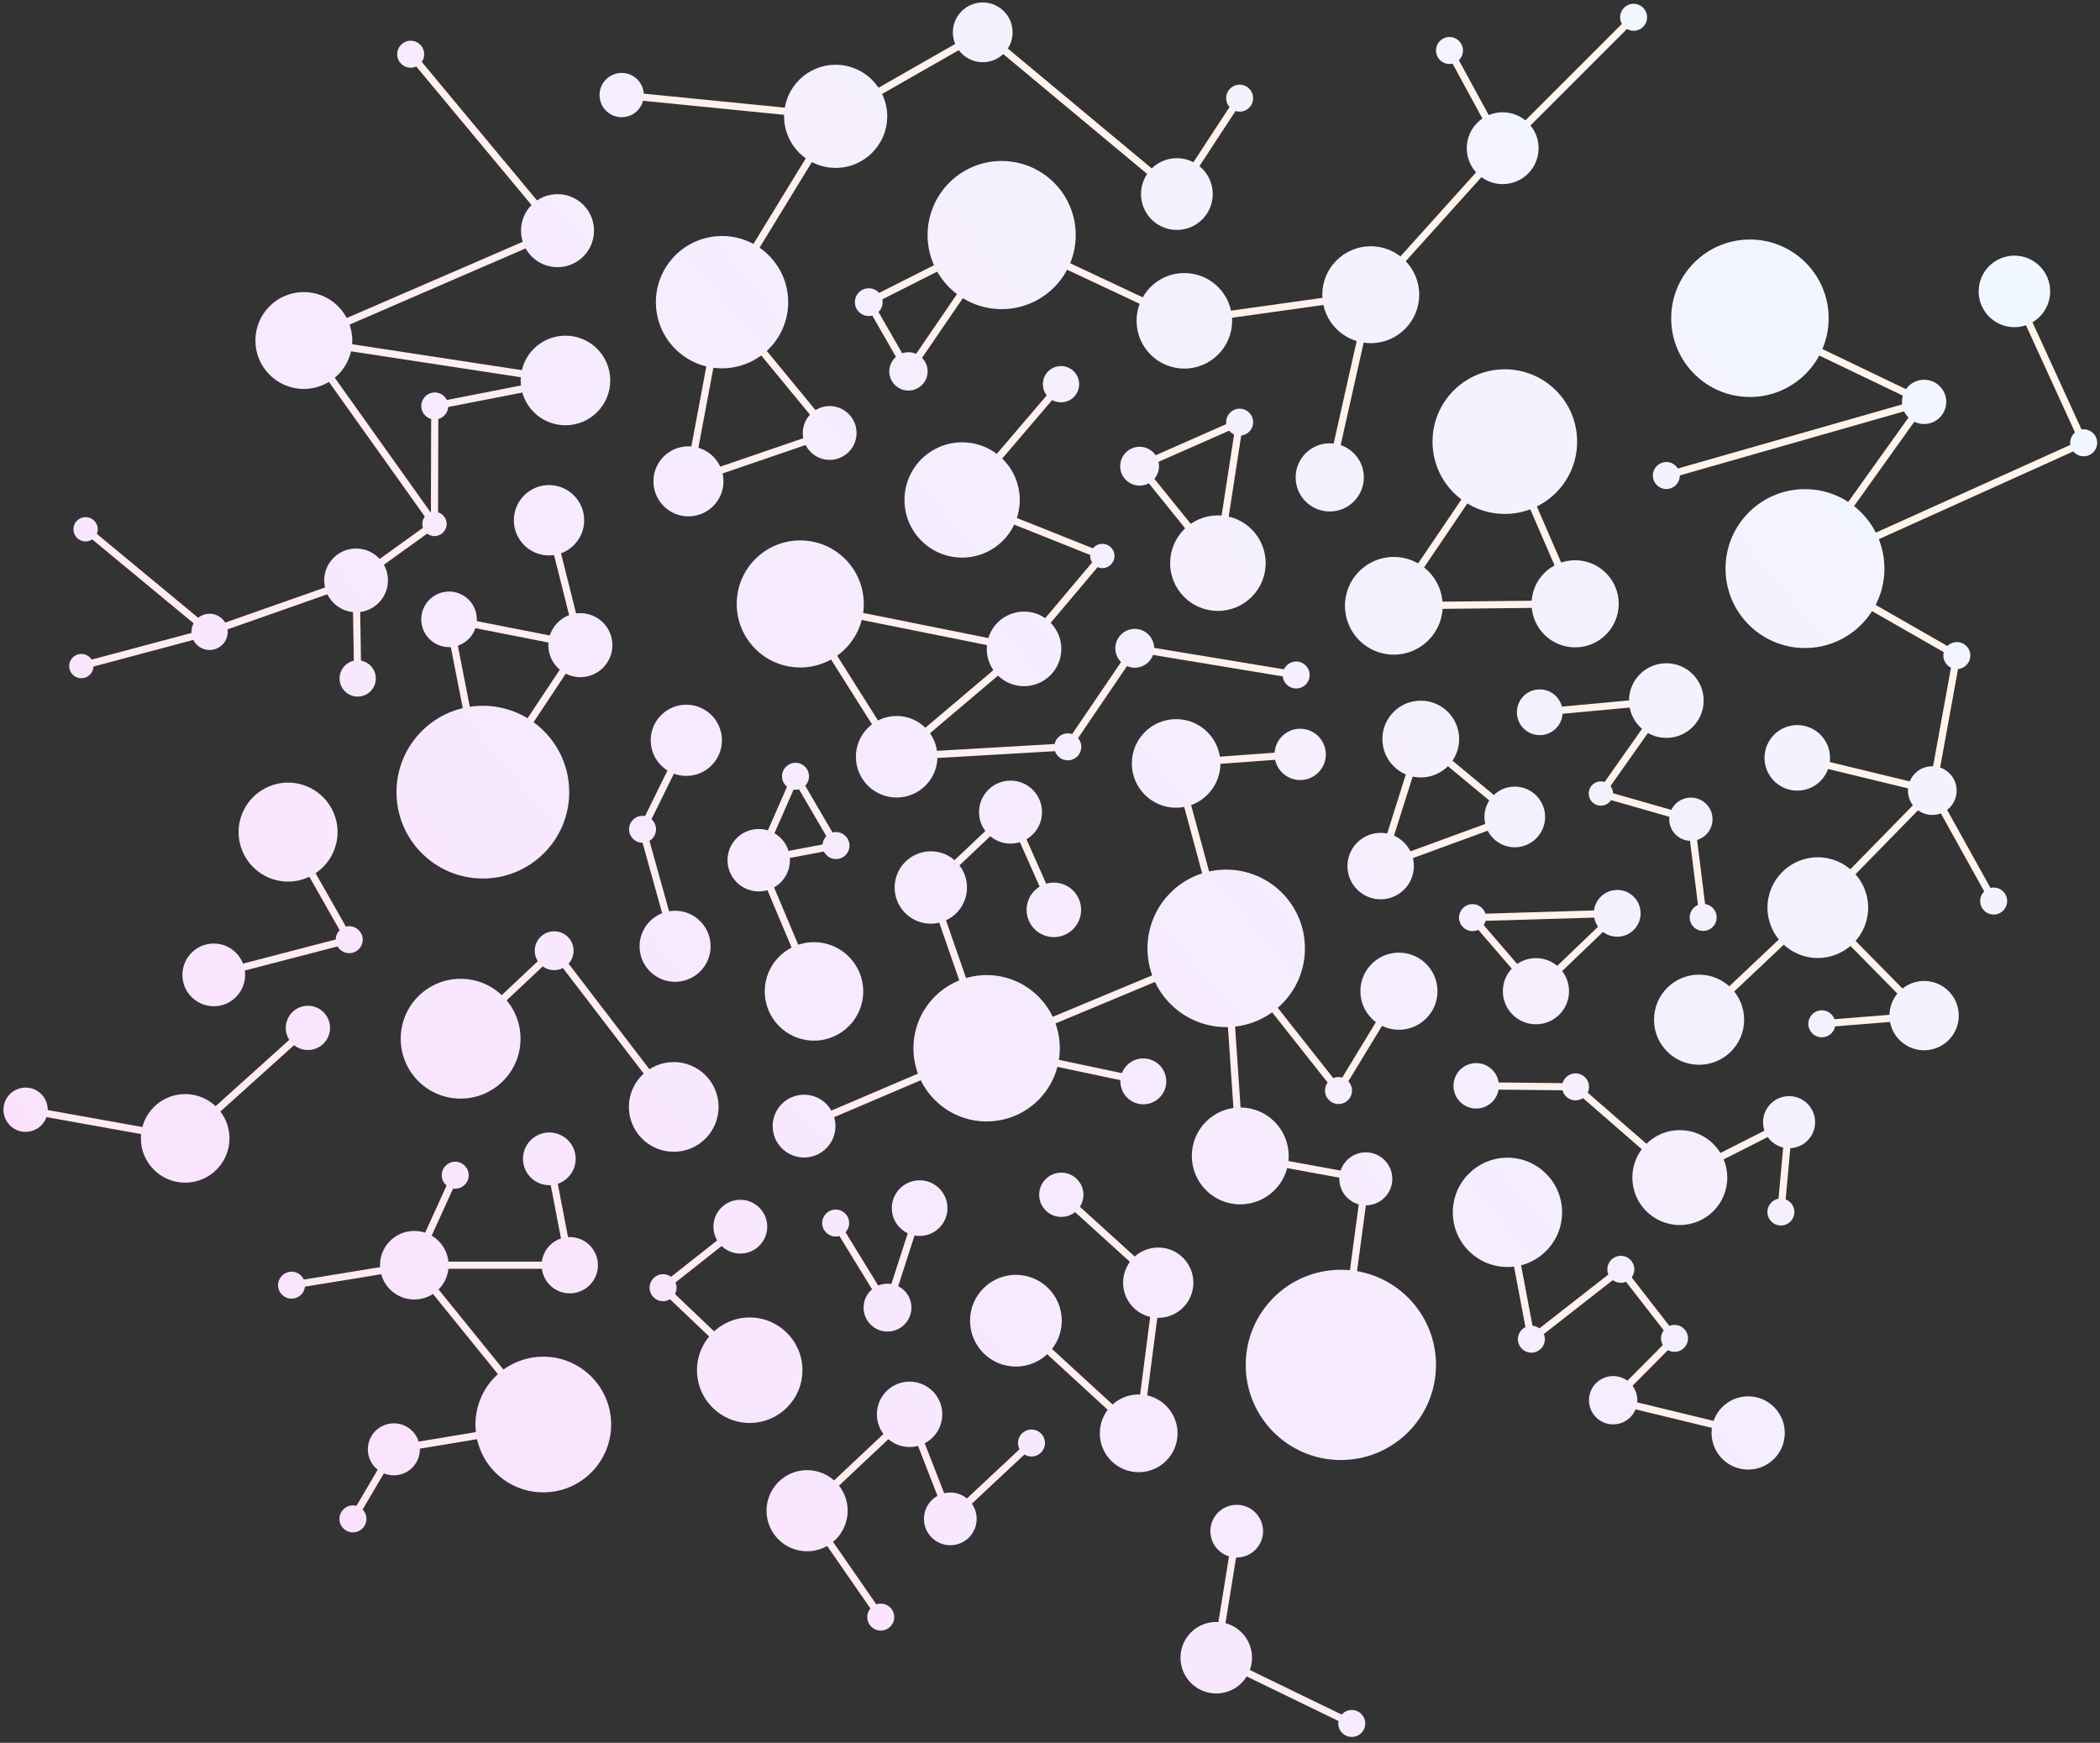 <?xml version="1.0" encoding="UTF-8"?>
<svg width="341px" height="283px" viewBox="0 0 341 283" version="1.1" xmlns="http://www.w3.org/2000/svg" xmlns:xlink="http://www.w3.org/1999/xlink">
    <rect x="0" y="0" width="341" height="283" fill="#333333" stroke="none"/>
    <title>bg-chemistry</title>
    <defs>
        <linearGradient x1="100%" y1="15.584%" x2="0%" y2="84.416%" id="linearGradient-1">
            <stop stop-color="#FFF6E9" offset="0%"></stop>
            <stop stop-color="#FFE8F4" offset="100%"></stop>
        </linearGradient>
        <linearGradient x1="0%" y1="84.315%" x2="100%" y2="15.685%" id="linearGradient-2">
            <stop stop-color="#FBE0FD" offset="0%"></stop>
            <stop stop-color="#F1F8FF" offset="100%"></stop>
        </linearGradient>
    </defs>
    <g id="careers" stroke="none" stroke-width="1" fill="none" fill-rule="evenodd">
        <g transform="translate(-69, -1774)" id="Group-18">
            <g transform="translate(1, 1774)">
                <g id="Group-3" transform="translate(64, 0)">
                    <g id="left" transform="translate(0, 0.1)">
                        <g id="MAKE/Backgrounds/Chemistry/Bold-&amp;-even-(full)" transform="translate(33.695, 0.3)">
                            <path d="M170.55,248.139 L171.7,248.325 L168.447,268.445 L190.062,278.935 L189.554,279.983 L167.158,269.115 L170.55,248.139 Z M118.234,228.242 L124.847,245.225 L137.4,233.489 L138.196,234.341 L124.386,247.252 L117.774,230.273 L102.127,244.99 L113.801,261.853 L112.843,262.516 L100.598,244.829 L118.234,228.242 Z M60.078,187.661 L63.533,205.628 L38.801,205.628 L59.61,231.327 L34.621,235.475 L28.117,246.534 L27.112,245.943 L33.894,234.414 L57.445,230.505 L37.34,205.675 L17.742,208.863 L17.555,207.713 L36.495,204.632 L36.359,204.463 L37.203,204.463 L43.694,190.188 L44.755,190.671 L38.484,204.463 L62.121,204.463 L58.933,187.882 L60.078,187.661 Z M143.032,193.178 L158.998,207.656 L155.639,233.532 L134.875,214.487 L135.662,213.628 L154.773,231.155 L157.764,208.11 L142.249,194.041 L143.032,193.178 Z M215.659,196.353 L219.367,216.011 L233.6,204.892 L242.99,216.972 L233.39,226.649 L254.312,231.72 L254.038,232.853 L231.108,227.294 L241.441,216.878 L233.396,206.529 L218.577,218.108 L214.514,196.569 L215.659,196.353 Z M90.161,198.331 L90.883,199.246 L78.863,208.736 L92.445,221.675 L91.642,222.518 L77.088,208.654 L90.161,198.331 Z M181.388,121.519 L181.473,122.681 L162.034,124.095 L169.947,153.329 L187.593,175.664 L196.966,160.249 L197.962,160.855 L187.718,177.702 L170.124,155.432 L172.25,186.809 L192.738,190.548 L188.611,221.31 L187.456,221.155 L191.435,191.495 L171.149,187.792 L168.889,154.447 L132.466,169.635 L156.08,174.622 L155.839,175.762 L130.572,170.426 L101.097,182.993 L100.64,181.921 L129.785,169.495 L120.779,143.548 L134.594,130.481 L141.963,147.109 L140.898,147.581 L134.197,132.461 L122.126,143.877 L130.861,169.042 L168.721,153.255 L160.54,123.036 L181.388,121.519 Z M119.081,195.597 L120.19,195.955 L114.585,213.316 L105.505,198.502 L106.498,197.893 L114.254,210.547 L119.081,195.597 Z M210.016,175.333 L226.362,175.505 L243.163,190.118 L261.494,180.825 L260.071,196.462 L258.91,196.356 L260.143,182.817 L242.99,191.512 L225.921,176.666 L210.004,176.499 L210.016,175.333 Z M19.916,166.077 L20.696,166.944 L0.551,185.073 L-25.641,180.372 L-25.435,179.225 L0.196,183.825 L19.916,166.077 Z M60.362,153.114 L80.171,178.988 L79.246,179.697 L60.22,154.846 L45.501,168.69 L44.702,167.841 L60.362,153.114 Z M297.939,46.676 L309.429,71.791 L264.677,91.988 L288.706,105.749 L284.683,127.874 L294.548,145.631 L293.53,146.197 L283.943,128.941 L266.298,146.982 L284.035,164.998 L266.181,166.427 L266.088,165.266 L281.452,164.036 L265.467,147.799 L246.602,165.605 L245.802,164.758 L265.066,146.577 L282.939,128.3 L262.01,123.227 L262.285,122.094 L283.61,127.263 L287.412,106.351 L262.549,92.112 L281.3,65.876 L241.047,77.377 L240.727,76.256 L281.109,64.718 L254.207,51.803 L254.712,50.752 L282.796,64.236 L284.188,63.839 L265.129,90.505 L307.882,71.211 L296.879,47.161 L297.939,46.676 Z M234.411,147.281 L219.672,161.398 L208.173,148.057 L234.411,147.281 Z M99.409,124.368 L106.974,137.322 L94.325,139.72 L103.019,160.359 L101.945,160.811 L92.692,138.843 L93.099,138.766 L99.409,124.368 Z M231.417,148.535 L210.652,149.149 L219.753,159.706 L231.417,148.535 Z M17.59,134.428 L27.893,152.56 L5.163,158.468 L4.87,157.34 L26.129,151.814 L16.577,135.004 L17.59,134.428 Z M81.227,119.554 L82.272,120.069 L75.26,134.322 L80.488,153.1 L79.366,153.413 L74.019,134.207 L81.227,119.554 Z M242.09,112.662 L231.205,128.116 L245.404,132.172 L247.445,148.499 L246.288,148.644 L244.343,133.08 L229.308,128.786 L239.683,114.054 L220.385,115.838 L220.277,114.678 L242.09,112.662 Z M200.715,118.609 L217.427,132.456 L193.585,141.189 L200.715,118.609 Z M201.304,120.611 L195.409,139.28 L215.122,132.059 L201.304,120.611 Z M99.557,126.933 L94.486,138.503 L105.135,136.485 L99.557,126.933 Z M60.02,83.937 L65.02,103.861 L65.513,103.958 L48.413,129.735 L42.483,99.431 L63.757,103.613 L58.889,84.221 L60.02,83.937 Z M43.959,100.909 L49.011,126.724 L63.578,104.765 L43.959,100.909 Z M142.151,61.606 L143.037,62.362 L127.505,80.544 L150.266,89.638 L136.81,105.606 L136.748,105.593 L117.614,121.799 L143.374,120.306 L154.296,104.235 L180.876,108.63 L180.686,109.78 L154.84,105.506 L144.015,121.436 L115.597,123.084 L99.032,96.831 L136.363,104.328 L148.334,90.12 L125.564,81.023 L142.151,61.606 Z M101.468,98.508 L116.04,121.604 L135.29,105.301 L101.468,98.508 Z M37.442,8.032 L61.78,37.281 L21.73,54.62 L62.212,60.803 L62.123,61.378 L62.236,61.951 L41.484,66.001 L41.437,84.491 L41.666,84.81 L28.713,94.136 L28.97,109.759 L27.805,109.778 L27.557,94.659 L5.501,102.409 L5.579,102.474 L-16.339,108.319 L-16.64,107.193 L3.094,101.93 L-16.167,85.99 L-15.424,85.092 L4.454,101.543 L27.856,93.318 L40.044,84.542 L18.749,54.642 L59.888,36.829 L36.547,8.777 L37.442,8.032 Z M214.772,70.102 L226.962,98.22 L195.529,98.563 L214.772,70.102 Z M214.548,72.514 L197.74,97.373 L225.195,97.073 L214.548,72.514 Z M172.336,67.188 L168.442,92.435 L154.423,75.077 L172.336,67.188 Z M170.86,69.111 L156.286,75.529 L167.692,89.651 L170.86,69.111 Z M20.914,55.675 L40.276,82.86 L40.321,65.042 L58.725,61.448 L20.914,55.675 Z M129.947,4.144 L161.278,30.243 L171.111,15.221 L172.086,15.859 L161.537,31.976 L129.823,5.557 L106.417,18.922 L88.263,48.615 L106.011,70.185 L81.34,78.634 L87.208,47.332 L87.48,47.663 L105.017,18.979 L71.196,15.617 L71.311,14.457 L105.87,17.892 L129.947,4.144 Z M235.159,1.992 L235.983,2.816 L214.734,24.064 L193.422,47.732 L186.798,77.247 L185.661,76.991 L192.135,48.148 L162.528,52.293 L133.155,38.506 L117.776,61.006 L110.562,48.422 L132.945,37.121 L162.71,51.091 L192.597,46.907 L213.602,23.581 L205.162,8.078 L206.185,7.521 L214.449,22.701 L235.159,1.992 Z M87.893,49.999 L82.853,76.883 L104.043,69.627 L87.893,49.999 Z M131.195,39.31 L112.184,48.909 L117.863,58.814 L131.195,39.31 Z" id="Sticks" fill="url(#linearGradient-1)"></path>
                            <path d="M189.808,277.269 C191.018,277.269 191.998,278.25 191.998,279.459 C191.998,280.669 191.018,281.649 189.808,281.649 C188.599,281.649 187.618,280.669 187.618,279.459 C187.618,278.25 188.599,277.269 189.808,277.269 Z M167.803,262.972 C171.01,262.972 173.611,265.572 173.611,268.78 C173.611,271.987 171.01,274.588 167.803,274.588 C164.595,274.588 161.994,271.987 161.994,268.78 C161.994,265.572 164.595,262.972 167.803,262.972 Z M113.322,259.995 C114.532,259.995 115.512,260.975 115.512,262.184 C115.512,263.394 114.532,264.374 113.322,264.374 C112.112,264.374 111.132,263.394 111.132,262.184 C111.132,260.975 112.112,259.995 113.322,259.995 Z M171.125,243.953 C173.488,243.953 175.404,245.868 175.404,248.232 C175.404,250.595 173.488,252.511 171.125,252.511 C168.761,252.511 166.846,250.595 166.846,248.232 C166.846,245.868 168.761,243.953 171.125,243.953 Z M101.363,238.323 C105.001,238.323 107.95,241.272 107.95,244.91 C107.95,248.548 105.001,251.498 101.363,251.498 C97.725,251.498 94.775,248.548 94.775,244.91 C94.775,241.272 97.725,238.323 101.363,238.323 Z M124.617,241.959 C126.98,241.959 128.896,243.875 128.896,246.239 C128.896,248.602 126.98,250.518 124.617,250.518 C122.253,250.518 120.338,248.602 120.338,246.239 C120.338,243.875 122.253,241.959 124.617,241.959 Z M27.614,244.048 C28.824,244.048 29.804,245.029 29.804,246.239 C29.804,247.448 28.824,248.429 27.614,248.429 C26.405,248.429 25.424,247.448 25.424,246.239 C25.424,245.029 26.405,244.048 27.614,244.048 Z M58.528,219.899 C64.612,219.899 69.544,224.832 69.544,230.916 C69.544,237.001 64.612,241.933 58.528,241.933 C52.443,241.933 47.511,237.001 47.511,230.916 C47.511,224.832 52.443,219.899 58.528,219.899 Z M34.258,230.721 C36.59,230.721 38.481,232.612 38.481,234.944 C38.481,237.276 36.59,239.166 34.258,239.166 C31.926,239.166 30.035,237.276 30.035,234.944 C30.035,232.612 31.926,230.721 34.258,230.721 Z M155.206,226.031 C158.693,226.031 161.519,228.858 161.519,232.344 C161.519,235.831 158.693,238.657 155.206,238.657 C151.719,238.657 148.893,235.831 148.893,232.344 C148.893,228.858 151.719,226.031 155.206,226.031 Z M254.175,226.339 C257.46,226.339 260.122,229.002 260.122,232.286 C260.122,235.571 257.46,238.233 254.175,238.233 C250.89,238.233 248.228,235.571 248.228,232.286 C248.228,229.002 250.89,226.339 254.175,226.339 Z M188.034,205.785 C196.566,205.785 203.482,212.701 203.482,221.232 C203.482,229.765 196.566,236.681 188.034,236.681 C179.502,236.681 172.586,229.765 172.586,221.232 C172.586,212.701 179.502,205.785 188.034,205.785 Z M137.798,231.725 C139.007,231.725 139.988,232.706 139.988,233.916 C139.988,235.125 139.007,236.106 137.798,236.106 C136.588,236.106 135.608,235.125 135.608,233.916 C135.608,232.706 136.588,231.725 137.798,231.725 Z M118.004,223.948 C120.937,223.948 123.314,226.325 123.314,229.258 C123.314,232.19 120.937,234.567 118.004,234.567 C115.072,234.567 112.694,232.19 112.694,229.258 C112.694,226.325 115.072,223.948 118.004,223.948 Z M232.25,223.046 C234.418,223.046 236.175,224.803 236.175,226.972 C236.175,229.139 234.418,230.896 232.25,230.896 C230.082,230.896 228.324,229.139 228.324,226.972 C228.324,224.803 230.082,223.046 232.25,223.046 Z M92.043,213.533 C96.772,213.533 100.606,217.367 100.606,222.097 C100.606,226.825 96.772,230.659 92.043,230.659 C87.315,230.659 83.481,226.825 83.481,222.097 C83.481,217.367 87.315,213.533 92.043,213.533 Z M135.269,206.609 C139.383,206.609 142.717,209.944 142.717,214.058 C142.717,218.171 139.383,221.506 135.269,221.506 C131.155,221.506 127.82,218.171 127.82,214.058 C127.82,209.944 131.155,206.609 135.269,206.609 Z M218.972,214.869 C220.181,214.869 221.162,215.85 221.162,217.06 C221.162,218.269 220.181,219.25 218.972,219.25 C217.762,219.25 216.782,218.269 216.782,217.06 C216.782,215.85 217.762,214.869 218.972,214.869 Z M242.216,214.735 C243.425,214.735 244.405,215.715 244.405,216.926 C244.405,218.135 243.425,219.115 242.216,219.115 C241.006,219.115 240.026,218.135 240.026,216.926 C240.026,215.715 241.006,214.735 242.216,214.735 Z M114.419,208.046 C116.565,208.046 118.305,209.786 118.305,211.932 C118.305,214.078 116.565,215.817 114.419,215.817 C112.273,215.817 110.534,214.078 110.534,211.932 C110.534,209.786 112.273,208.046 114.419,208.046 Z M158.381,202.175 C161.534,202.175 164.09,204.731 164.09,207.884 C164.09,211.036 161.534,213.592 158.381,213.592 C155.229,213.592 152.673,211.036 152.673,207.884 C152.673,204.731 155.229,202.175 158.381,202.175 Z M77.975,206.505 C79.185,206.505 80.165,207.486 80.165,208.695 C80.165,209.905 79.185,210.885 77.975,210.885 C76.766,210.885 75.785,209.905 75.785,208.695 C75.785,207.486 76.766,206.505 77.975,206.505 Z M37.58,199.475 C40.657,199.475 43.151,201.97 43.151,205.046 C43.151,208.122 40.657,210.616 37.58,210.616 C34.504,210.616 32.009,208.122 32.009,205.046 C32.009,201.97 34.504,199.475 37.58,199.475 Z M17.648,206.098 C18.858,206.098 19.838,207.078 19.838,208.288 C19.838,209.497 18.858,210.478 17.648,210.478 C16.439,210.478 15.458,209.497 15.458,208.288 C15.458,207.078 16.439,206.098 17.648,206.098 Z M62.827,200.474 C65.352,200.474 67.399,202.521 67.399,205.046 C67.399,207.571 65.352,209.617 62.827,209.617 C60.303,209.617 58.256,207.571 58.256,205.046 C58.256,202.521 60.303,200.474 62.827,200.474 Z M233.498,203.52 C234.708,203.52 235.688,204.501 235.688,205.711 C235.688,206.92 234.708,207.9 233.498,207.9 C232.289,207.9 231.308,206.92 231.308,205.711 C231.308,204.501 232.289,203.52 233.498,203.52 Z M215.086,187.587 C219.988,187.587 223.961,191.56 223.961,196.461 C223.961,201.363 219.988,205.336 215.086,205.336 C210.186,205.336 206.212,201.363 206.212,196.461 C206.212,191.56 210.186,187.587 215.086,187.587 Z M90.521,194.42 C92.934,194.42 94.89,196.376 94.89,198.788 C94.89,201.201 92.934,203.157 90.521,203.157 C88.109,203.157 86.153,201.201 86.153,198.788 C86.153,196.376 88.109,194.42 90.521,194.42 Z M106.002,196.007 C107.211,196.007 108.191,196.988 108.191,198.198 C108.191,199.407 107.211,200.388 106.002,200.388 C104.792,200.388 103.812,199.407 103.812,198.198 C103.812,196.988 104.792,196.007 106.002,196.007 Z M119.636,191.258 C122.131,191.258 124.154,193.281 124.154,195.776 C124.154,198.271 122.131,200.293 119.636,200.293 C117.141,200.293 115.118,198.271 115.118,195.776 C115.118,193.281 117.141,191.258 119.636,191.258 Z M259.49,194.219 C260.7,194.219 261.68,195.199 261.68,196.409 C261.68,197.618 260.7,198.599 259.49,198.599 C258.281,198.599 257.3,197.618 257.3,196.409 C257.3,195.199 258.281,194.219 259.49,194.219 Z M243.076,183.107 C247.333,183.107 250.784,186.558 250.784,190.815 C250.784,195.072 247.333,198.523 243.076,198.523 C238.819,198.523 235.367,195.072 235.367,190.815 C235.367,186.558 238.819,183.107 243.076,183.107 Z M142.641,190.015 C144.626,190.015 146.236,191.624 146.236,193.609 C146.236,195.594 144.626,197.204 142.641,197.204 C140.656,197.204 139.046,195.594 139.046,193.609 C139.046,191.624 140.656,190.015 142.641,190.015 Z M192.087,186.719 C194.463,186.719 196.389,188.645 196.389,191.022 C196.389,193.398 194.463,195.323 192.087,195.323 C189.711,195.323 187.785,193.398 187.785,191.022 C187.785,188.645 189.711,186.719 192.087,186.719 Z M171.7,179.435 C176.044,179.435 179.565,182.956 179.565,187.3 C179.565,191.645 176.044,195.166 171.7,195.166 C167.356,195.166 163.834,191.645 163.834,187.3 C163.834,182.956 167.356,179.435 171.7,179.435 Z M44.224,188.239 C45.433,188.239 46.415,189.22 46.415,190.429 C46.415,191.639 45.433,192.619 44.224,192.619 C43.015,192.619 42.034,191.639 42.034,190.429 C42.034,189.22 43.015,188.239 44.224,188.239 Z M59.505,183.493 C61.869,183.493 63.784,185.409 63.784,187.771 C63.784,190.134 61.869,192.051 59.505,192.051 C57.142,192.051 55.227,190.134 55.227,187.771 C55.227,185.409 57.142,183.493 59.505,183.493 Z M0.373,177.257 C4.347,177.257 7.567,180.477 7.567,184.45 C7.567,188.423 4.347,191.642 0.373,191.642 C-3.599,191.642 -6.819,188.423 -6.819,184.45 C-6.819,180.477 -3.599,177.257 0.373,177.257 Z M100.869,177.358 C103.685,177.358 105.968,179.641 105.968,182.457 C105.968,185.273 103.685,187.556 100.869,187.556 C98.053,187.556 95.77,185.273 95.77,182.457 C95.77,179.641 98.053,177.358 100.869,177.358 Z M79.708,172.06 C83.731,172.06 86.991,175.32 86.991,179.343 C86.991,183.365 83.731,186.626 79.708,186.626 C75.686,186.626 72.425,183.365 72.425,179.343 C72.425,175.32 75.686,172.06 79.708,172.06 Z M260.819,177.592 C263.154,177.592 265.047,179.486 265.047,181.821 C265.047,184.156 263.154,186.049 260.819,186.049 C258.483,186.049 256.59,184.156 256.59,181.821 C256.59,179.486 258.483,177.592 260.819,177.592 Z M-25.538,176.205 C-23.553,176.205 -21.944,177.814 -21.944,179.799 C-21.944,181.784 -23.553,183.393 -25.538,183.393 C-27.523,183.393 -29.132,181.784 -29.132,179.799 C-29.132,177.814 -27.523,176.205 -25.538,176.205 Z M130.514,157.935 C137.077,157.935 142.397,163.256 142.397,169.819 C142.397,176.382 137.077,181.702 130.514,181.702 C123.951,181.702 118.63,176.382 118.63,169.819 C118.63,163.256 123.951,157.935 130.514,157.935 Z M210.01,172.228 C212.047,172.228 213.698,173.879 213.698,175.916 C213.698,177.952 212.047,179.604 210.01,179.604 C207.973,179.604 206.322,177.952 206.322,175.916 C206.322,173.879 207.973,172.228 210.01,172.228 Z M155.959,171.468 C158.017,171.468 159.684,173.135 159.684,175.192 C159.684,177.25 158.017,178.917 155.959,178.917 C153.903,178.917 152.235,177.25 152.235,175.192 C152.235,173.135 153.903,171.468 155.959,171.468 Z M187.655,174.492 C188.865,174.492 189.845,175.473 189.845,176.683 C189.845,177.892 188.865,178.873 187.655,178.873 C186.446,178.873 185.465,177.892 185.465,176.683 C185.465,175.473 186.446,174.492 187.655,174.492 Z M226.141,173.895 C227.351,173.895 228.331,174.876 228.331,176.086 C228.331,177.295 227.351,178.276 226.141,178.276 C224.932,178.276 223.951,177.295 223.951,176.086 C223.951,174.876 224.932,173.895 226.141,173.895 Z M45.101,158.538 C50.474,158.538 54.829,162.893 54.829,168.265 C54.829,173.638 50.474,177.993 45.101,177.993 C39.729,177.993 35.374,173.638 35.374,168.265 C35.374,162.893 39.729,158.538 45.101,158.538 Z M246.202,157.864 C250.244,157.864 253.52,161.14 253.52,165.182 C253.52,169.224 250.244,172.5 246.202,172.5 C242.161,172.5 238.884,169.224 238.884,165.182 C238.884,161.14 242.161,157.864 246.202,157.864 Z M282.744,158.89 C285.852,158.89 288.371,161.409 288.371,164.517 C288.371,167.625 285.852,170.145 282.744,170.145 C279.636,170.145 277.117,167.625 277.117,164.517 C277.117,161.409 279.636,158.89 282.744,158.89 Z M20.306,162.916 C22.291,162.916 23.9,164.525 23.9,166.511 C23.9,168.496 22.291,170.105 20.306,170.105 C18.321,170.105 16.711,168.496 16.711,166.511 C16.711,164.525 18.321,162.916 20.306,162.916 Z M102.482,152.59 C106.897,152.59 110.476,156.169 110.476,160.584 C110.476,165 106.897,168.579 102.482,168.579 C98.066,168.579 94.487,165 94.487,160.584 C94.487,156.169 98.066,152.59 102.482,152.59 Z M266.134,163.656 C267.344,163.656 268.324,164.637 268.324,165.846 C268.324,167.056 267.344,168.036 266.134,168.036 C264.924,168.036 263.944,167.056 263.944,165.846 C263.944,164.637 264.924,163.656 266.134,163.656 Z M197.464,154.292 C200.921,154.292 203.723,157.094 203.723,160.552 C203.723,164.009 200.921,166.812 197.464,166.812 C194.007,166.812 191.204,164.009 191.204,160.552 C191.204,157.094 194.007,154.292 197.464,154.292 Z M169.416,140.811 C176.477,140.811 182.201,146.535 182.201,153.596 C182.201,160.657 176.477,166.381 169.416,166.381 C162.355,166.381 156.632,160.657 156.632,153.596 C156.632,146.535 162.355,140.811 169.416,140.811 Z M219.713,155.179 C222.68,155.179 225.086,157.585 225.086,160.552 C225.086,163.519 222.68,165.924 219.713,165.924 C216.746,165.924 214.34,163.519 214.34,160.552 C214.34,157.585 216.746,155.179 219.713,155.179 Z M5.017,152.812 C7.829,152.812 10.109,155.092 10.109,157.904 C10.109,160.716 7.829,162.995 5.017,162.995 C2.205,162.995 -0.075,160.716 -0.075,157.904 C-0.075,155.092 2.205,152.812 5.017,152.812 Z M79.927,147.489 C83.113,147.489 85.695,150.071 85.695,153.257 C85.695,156.442 83.113,159.025 79.927,159.025 C76.741,159.025 74.158,156.442 74.158,153.257 C74.158,150.071 76.741,147.489 79.927,147.489 Z M60.291,150.825 C62.034,150.825 63.445,152.237 63.445,153.98 C63.445,155.722 62.034,157.134 60.291,157.134 C58.549,157.134 57.137,155.722 57.137,153.98 C57.137,152.237 58.549,150.825 60.291,150.825 Z M265.482,138.809 C269.997,138.809 273.657,142.469 273.657,146.984 C273.657,151.499 269.997,155.159 265.482,155.159 C260.967,155.159 257.307,151.499 257.307,146.984 C257.307,142.469 260.967,138.809 265.482,138.809 Z M27.011,149.997 C28.221,149.997 29.202,150.978 29.202,152.187 C29.202,153.397 28.221,154.378 27.011,154.378 C25.802,154.378 24.821,153.397 24.821,152.187 C24.821,150.978 25.802,149.997 27.011,149.997 Z M141.43,142.919 C143.874,142.919 145.856,144.9 145.856,147.344 C145.856,149.789 143.874,151.77 141.43,151.77 C138.986,151.77 137.005,149.789 137.005,147.344 C137.005,144.9 138.986,142.919 141.43,142.919 Z M232.914,144.108 C235.012,144.108 236.713,145.81 236.713,147.908 C236.713,150.005 235.012,151.706 232.914,151.706 C230.816,151.706 229.115,150.005 229.115,147.908 C229.115,145.81 230.816,144.108 232.914,144.108 Z M209.413,146.413 C210.623,146.413 211.603,147.393 211.603,148.603 C211.603,149.812 210.623,150.793 209.413,150.793 C208.203,150.793 207.223,149.812 207.223,148.603 C207.223,147.393 208.203,146.413 209.413,146.413 Z M246.867,146.381 C248.076,146.381 249.057,147.362 249.057,148.572 C249.057,149.781 248.076,150.762 246.867,150.762 C245.657,150.762 244.676,149.781 244.676,148.572 C244.676,147.362 245.657,146.381 246.867,146.381 Z M121.452,137.836 C124.697,137.836 127.328,140.467 127.328,143.712 C127.328,146.957 124.697,149.588 121.452,149.588 C118.208,149.588 115.577,146.957 115.577,143.712 C115.577,140.467 118.208,137.836 121.452,137.836 Z M294.039,143.724 C295.248,143.724 296.229,144.704 296.229,145.915 C296.229,147.124 295.248,148.104 294.039,148.104 C292.83,148.104 291.848,147.124 291.848,145.915 C291.848,144.704 292.83,143.724 294.039,143.724 Z M194.497,134.841 C197.476,134.841 199.891,137.256 199.891,140.235 C199.891,143.213 197.476,145.628 194.497,145.628 C191.519,145.628 189.104,143.213 189.104,140.235 C189.104,137.256 191.519,134.841 194.497,134.841 Z M93.509,134.214 C96.308,134.214 98.576,136.482 98.576,139.281 C98.576,142.08 96.308,144.349 93.509,144.349 C90.71,144.349 88.441,142.08 88.441,139.281 C88.441,136.482 90.71,134.214 93.509,134.214 Z M17.084,126.681 C21.521,126.681 25.119,130.278 25.119,134.716 C25.119,139.154 21.521,142.751 17.084,142.751 C12.646,142.751 9.048,139.154 9.048,134.716 C9.048,130.278 12.646,126.681 17.084,126.681 Z M48.713,114.206 C56.458,114.206 62.736,120.484 62.736,128.23 C62.736,135.975 56.458,142.253 48.713,142.253 C40.967,142.253 34.688,135.975 34.688,128.23 C34.688,120.484 40.967,114.206 48.713,114.206 Z M106.055,134.713 C107.265,134.713 108.245,135.694 108.245,136.904 C108.245,138.113 107.265,139.094 106.055,139.094 C104.846,139.094 103.865,138.113 103.865,136.904 C103.865,135.694 104.846,134.713 106.055,134.713 Z M216.275,127.331 C218.996,127.331 221.202,129.536 221.202,132.257 C221.202,134.978 218.996,137.184 216.275,137.184 C213.554,137.184 211.348,134.978 211.348,132.257 C211.348,129.536 213.554,127.331 216.275,127.331 Z M134.395,126.357 C137.22,126.357 139.51,128.647 139.51,131.471 C139.51,134.295 137.22,136.585 134.395,136.585 C131.571,136.585 129.282,134.295 129.282,131.471 C129.282,128.647 131.571,126.357 134.395,126.357 Z M74.64,132.074 C75.85,132.074 76.83,133.054 76.83,134.265 C76.83,135.474 75.85,136.454 74.64,136.454 C73.431,136.454 72.45,135.474 72.45,134.265 C72.45,133.054 73.431,132.074 74.64,132.074 Z M244.873,129.113 C246.814,129.113 248.386,130.686 248.386,132.626 C248.386,134.566 246.814,136.139 244.873,136.139 C242.933,136.139 241.36,134.566 241.36,132.626 C241.36,130.686 242.933,129.113 244.873,129.113 Z M284.073,124.023 C286.256,124.023 288.025,125.792 288.025,127.976 C288.025,130.158 286.256,131.928 284.073,131.928 C281.89,131.928 280.121,130.158 280.121,127.976 C280.121,125.792 281.89,124.023 284.073,124.023 Z M161.287,116.373 C165.259,116.373 168.479,119.593 168.479,123.566 C168.479,127.538 165.259,130.758 161.287,130.758 C157.314,130.758 154.094,127.538 154.094,123.566 C154.094,119.593 157.314,116.373 161.287,116.373 Z M230.256,126.476 C231.347,126.476 232.231,127.36 232.231,128.451 C232.231,129.541 231.347,130.426 230.256,130.426 C229.166,130.426 228.281,129.541 228.281,128.451 C228.281,127.36 229.166,126.476 230.256,126.476 Z M115.906,115.862 C119.563,115.862 122.527,118.826 122.527,122.482 C122.527,126.139 119.563,129.104 115.906,129.104 C112.249,129.104 109.285,126.139 109.285,122.482 C109.285,118.826 112.249,115.862 115.906,115.862 Z M262.148,117.341 C265.086,117.341 267.468,119.722 267.468,122.661 C267.468,125.598 265.086,127.98 262.148,127.98 C259.209,127.98 256.827,125.598 256.827,122.661 C256.827,119.722 259.209,117.341 262.148,117.341 Z M99.484,123.461 C100.693,123.461 101.673,124.441 101.673,125.65 C101.673,126.86 100.693,127.84 99.484,127.84 C98.274,127.84 97.293,126.86 97.293,125.65 C97.293,124.441 98.274,123.461 99.484,123.461 Z M181.431,117.934 C183.731,117.934 185.596,119.799 185.596,122.1 C185.596,124.4 183.731,126.265 181.431,126.265 C179.131,126.265 177.266,124.4 177.266,122.1 C177.266,119.799 179.131,117.934 181.431,117.934 Z M201.01,113.376 C204.453,113.376 207.244,116.167 207.244,119.61 C207.244,123.053 204.453,125.844 201.01,125.844 C197.567,125.844 194.776,123.053 194.776,119.61 C194.776,116.167 197.567,113.376 201.01,113.376 Z M81.75,114.03 C84.943,114.03 87.531,116.618 87.531,119.812 C87.531,123.004 84.943,125.593 81.75,125.593 C78.557,125.593 75.968,123.004 75.968,119.812 C75.968,116.618 78.557,114.03 81.75,114.03 Z M143.694,118.681 C144.904,118.681 145.884,119.661 145.884,120.871 C145.884,122.08 144.904,123.061 143.694,123.061 C142.485,123.061 141.504,122.08 141.504,120.871 C141.504,119.661 142.485,118.681 143.694,118.681 Z M240.887,107.298 C244.234,107.298 246.947,110.012 246.947,113.359 C246.947,116.705 244.234,119.419 240.887,119.419 C237.54,119.419 234.827,116.705 234.827,113.359 C234.827,110.012 237.54,107.298 240.887,107.298 Z M220.331,111.544 C222.383,111.544 224.046,113.207 224.046,115.259 C224.046,117.31 222.383,118.973 220.331,118.973 C218.28,118.973 216.616,117.31 216.616,115.259 C216.616,113.207 218.28,111.544 220.331,111.544 Z M28.388,106.826 C30.014,106.826 31.332,108.143 31.332,109.77 C31.332,111.395 30.014,112.713 28.388,112.713 C26.762,112.713 25.444,111.395 25.444,109.77 C25.444,108.143 26.762,106.826 28.388,106.826 Z M180.781,107.015 C181.99,107.015 182.971,107.996 182.971,109.205 C182.971,110.415 181.99,111.395 180.781,111.395 C179.571,111.395 178.59,110.415 178.59,109.205 C178.59,107.996 179.571,107.015 180.781,107.015 Z M136.587,98.91 C139.933,98.91 142.644,101.622 142.644,104.967 C142.644,108.312 139.933,111.024 136.587,111.024 C133.242,111.024 130.53,108.312 130.53,104.967 C130.53,101.622 133.242,98.91 136.587,98.91 Z M-16.489,105.781 C-15.399,105.781 -14.514,106.665 -14.514,107.755 C-14.514,108.846 -15.399,109.73 -16.489,109.73 C-17.58,109.73 -18.465,108.846 -18.465,107.755 C-18.465,106.665 -17.58,105.781 -16.489,105.781 Z M64.545,99.162 C67.417,99.162 69.745,101.49 69.745,104.362 C69.745,107.233 67.417,109.561 64.545,109.561 C61.674,109.561 59.346,107.233 59.346,104.362 C59.346,101.49 61.674,99.162 64.545,99.162 Z M288.06,103.86 C289.269,103.86 290.25,104.841 290.25,106.051 C290.25,107.26 289.269,108.24 288.06,108.24 C286.85,108.24 285.869,107.26 285.869,106.051 C285.869,104.841 286.85,103.86 288.06,103.86 Z M154.569,101.716 C156.31,101.716 157.722,103.129 157.722,104.871 C157.722,106.613 156.31,108.025 154.569,108.025 C152.827,108.025 151.414,106.613 151.414,104.871 C151.414,103.129 152.827,101.716 154.569,101.716 Z M100.25,87.354 C105.948,87.354 110.567,91.973 110.567,97.67 C110.567,103.368 105.948,107.986 100.25,107.986 C94.553,107.986 89.934,103.368 89.934,97.67 C89.934,91.973 94.553,87.354 100.25,87.354 Z M196.634,90.033 C201.016,90.033 204.569,93.586 204.569,97.969 C204.569,102.351 201.016,105.904 196.634,105.904 C192.252,105.904 188.699,102.351 188.699,97.969 C188.699,93.586 192.252,90.033 196.634,90.033 Z M4.337,99.258 C5.963,99.258 7.281,100.576 7.281,102.202 C7.281,103.827 5.963,105.146 4.337,105.146 C2.711,105.146 1.393,103.827 1.393,102.202 C1.393,100.576 2.711,99.258 4.337,99.258 Z M263.398,79.026 C270.522,79.026 276.298,84.802 276.298,91.926 C276.298,99.051 270.522,104.827 263.398,104.827 C256.273,104.827 250.498,99.051 250.498,91.926 C250.498,84.802 256.273,79.026 263.398,79.026 Z M226.079,90.573 C229.986,90.573 233.153,93.74 233.153,97.647 C233.153,101.554 229.986,104.72 226.079,104.72 C222.172,104.72 219.004,101.554 219.004,97.647 C219.004,93.74 222.172,90.573 226.079,90.573 Z M43.221,95.657 C45.714,95.657 47.734,97.677 47.734,100.169 C47.734,102.661 45.714,104.682 43.221,104.682 C40.729,104.682 38.709,102.661 38.709,100.169 C38.709,97.677 40.729,95.657 43.221,95.657 Z M28.126,88.665 C30.985,88.665 33.302,90.982 33.302,93.841 C33.302,96.7 30.985,99.018 28.126,99.018 C25.267,99.018 22.949,96.7 22.949,93.841 C22.949,90.982 25.267,88.665 28.126,88.665 Z M168.067,83.286 C172.352,83.286 175.825,86.759 175.825,91.043 C175.825,95.327 172.352,98.8 168.067,98.8 C163.783,98.8 160.31,95.327 160.31,91.043 C160.31,86.759 163.783,83.286 168.067,83.286 Z M149.3,87.904 C150.391,87.904 151.275,88.789 151.275,89.879 C151.275,90.97 150.391,91.854 149.3,91.854 C148.21,91.854 147.326,90.97 147.326,89.879 C147.326,88.789 148.21,87.904 149.3,87.904 Z M126.535,71.424 C131.704,71.424 135.894,75.614 135.894,80.783 C135.894,85.952 131.704,90.143 126.535,90.143 C121.366,90.143 117.176,85.952 117.176,80.783 C117.176,75.614 121.366,71.424 126.535,71.424 Z M59.455,78.368 C62.609,78.368 65.166,80.925 65.166,84.079 C65.166,87.234 62.609,89.79 59.455,89.79 C56.3,89.79 53.744,87.234 53.744,84.079 C53.744,80.925 56.3,78.368 59.455,78.368 Z M-15.795,83.566 C-14.705,83.566 -13.82,84.45 -13.82,85.541 C-13.82,86.632 -14.705,87.516 -15.795,87.516 C-16.886,87.516 -17.77,86.632 -17.77,85.541 C-17.77,84.45 -16.886,83.566 -15.795,83.566 Z M40.855,82.701 C41.946,82.701 42.83,83.586 42.83,84.676 C42.83,85.767 41.946,86.651 40.855,86.651 C39.764,86.651 38.88,85.767 38.88,84.676 C38.88,83.586 39.764,82.701 40.855,82.701 Z M82.097,72.073 C85.237,72.073 87.784,74.618 87.784,77.759 C87.784,80.9 85.237,83.446 82.097,83.446 C78.957,83.446 76.41,80.9 76.41,77.759 C76.41,74.618 78.957,72.073 82.097,72.073 Z M214.66,59.566 C221.146,59.566 226.403,64.823 226.403,71.309 C226.403,77.795 221.146,83.052 214.66,83.052 C208.175,83.052 202.918,77.795 202.918,71.309 C202.918,64.823 208.175,59.566 214.66,59.566 Z M186.229,71.583 C189.287,71.583 191.765,74.062 191.765,77.119 C191.765,80.176 189.287,82.655 186.229,82.655 C183.172,82.655 180.693,80.176 180.693,77.119 C180.693,74.062 183.172,71.583 186.229,71.583 Z M240.887,74.626 C242.096,74.626 243.077,75.607 243.077,76.816 C243.077,78.026 242.096,79.007 240.887,79.007 C239.677,79.007 238.697,78.026 238.697,76.816 C238.697,75.607 239.677,74.626 240.887,74.626 Z M155.354,72.148 C157.096,72.148 158.508,73.561 158.508,75.303 C158.508,77.045 157.096,78.457 155.354,78.457 C153.612,78.457 152.2,77.045 152.2,75.303 C152.2,73.561 153.612,72.148 155.354,72.148 Z M105.028,65.54 C107.439,65.54 109.394,67.495 109.394,69.907 C109.394,72.318 107.439,74.274 105.028,74.274 C102.615,74.274 100.661,72.318 100.661,69.907 C100.661,67.495 102.615,65.54 105.028,65.54 Z M308.655,69.311 C309.866,69.311 310.846,70.292 310.846,71.502 C310.846,72.711 309.866,73.692 308.655,73.692 C307.446,73.692 306.466,72.711 306.466,71.502 C306.466,70.292 307.446,69.311 308.655,69.311 Z M171.599,65.959 C172.808,65.959 173.789,66.94 173.789,68.15 C173.789,69.359 172.808,70.34 171.599,70.34 C170.389,70.34 169.409,69.359 169.409,68.15 C169.409,66.94 170.389,65.959 171.599,65.959 Z M62.124,54.104 C66.142,54.104 69.399,57.361 69.399,61.379 C69.399,65.397 66.142,68.654 62.124,68.654 C58.106,68.654 54.849,65.397 54.849,61.379 C54.849,57.361 58.106,54.104 62.124,54.104 Z M282.744,61.263 C284.729,61.263 286.338,62.872 286.338,64.857 C286.338,66.843 284.729,68.451 282.744,68.451 C280.759,68.451 279.15,66.843 279.15,64.857 C279.15,62.872 280.759,61.263 282.744,61.263 Z M40.902,63.332 C42.112,63.332 43.092,64.312 43.092,65.522 C43.092,66.731 42.112,67.712 40.902,67.712 C39.693,67.712 38.712,66.731 38.712,65.522 C38.712,64.312 39.693,63.332 40.902,63.332 Z M142.594,59.041 C144.22,59.041 145.538,60.358 145.538,61.984 C145.538,63.61 144.22,64.928 142.594,64.928 C140.967,64.928 139.649,63.61 139.649,61.984 C139.649,60.358 140.967,59.041 142.594,59.041 Z M254.46,38.493 C261.52,38.493 267.245,44.217 267.245,51.279 C267.245,58.339 261.52,64.063 254.46,64.063 C247.398,64.063 241.675,58.339 241.675,51.279 C241.675,44.217 247.398,38.493 254.46,38.493 Z M117.82,56.797 C119.539,56.797 120.933,58.191 120.933,59.91 C120.933,61.629 119.539,63.022 117.82,63.022 C116.101,63.022 114.708,61.629 114.708,59.91 C114.708,58.191 116.101,56.797 117.82,56.797 Z M19.642,47.026 C23.985,47.026 27.507,50.547 27.507,54.892 C27.507,59.235 23.985,62.757 19.642,62.757 C15.297,62.757 11.776,59.235 11.776,54.892 C11.776,50.547 15.297,47.026 19.642,47.026 Z M162.619,43.934 C166.904,43.934 170.377,47.408 170.377,51.693 C170.377,55.977 166.904,59.451 162.619,59.451 C158.334,59.451 154.861,55.977 154.861,51.693 C154.861,47.408 158.334,43.934 162.619,43.934 Z M87.551,37.924 C93.483,37.924 98.292,42.733 98.292,48.665 C98.292,54.598 93.483,59.407 87.551,59.407 C81.618,59.407 76.809,54.598 76.809,48.665 C76.809,42.733 81.618,37.924 87.551,37.924 Z M192.889,39.587 C197.234,39.587 200.757,43.109 200.757,47.455 C200.757,51.8 197.234,55.323 192.889,55.323 C188.543,55.323 185.021,51.8 185.021,47.455 C185.021,43.109 188.543,39.587 192.889,39.587 Z M297.409,41.111 C300.617,41.111 303.217,43.711 303.217,46.918 C303.217,50.126 300.617,52.726 297.409,52.726 C294.202,52.726 291.601,50.126 291.601,46.918 C291.601,43.711 294.202,41.111 297.409,41.111 Z M111.373,46.414 C112.616,46.414 113.625,47.422 113.625,48.665 C113.625,49.909 112.616,50.917 111.373,50.917 C110.13,50.917 109.122,49.909 109.122,48.665 C109.122,47.422 110.13,46.414 111.373,46.414 Z M132.955,25.742 C139.597,25.742 144.982,31.126 144.982,37.768 C144.982,44.411 139.597,49.796 132.955,49.796 C126.312,49.796 120.927,44.411 120.927,37.768 C120.927,31.126 126.312,25.742 132.955,25.742 Z M60.835,31.127 C64.108,31.127 66.763,33.781 66.763,37.056 C66.763,40.329 64.108,42.983 60.835,42.983 C57.56,42.983 54.906,40.329 54.906,37.056 C54.906,33.781 57.56,31.127 60.835,31.127 Z M161.408,25.284 C164.626,25.284 167.234,27.892 167.234,31.11 C167.234,34.327 164.626,36.936 161.408,36.936 C158.19,36.936 155.582,34.327 155.582,31.11 C155.582,27.892 158.19,25.284 161.408,25.284 Z M214.311,17.832 C217.532,17.832 220.144,20.443 220.144,23.664 C220.144,26.886 217.532,29.497 214.311,29.497 C211.09,29.497 208.478,26.886 208.478,23.664 C208.478,20.443 211.09,17.832 214.311,17.832 Z M105.999,10.117 C110.623,10.117 114.372,13.866 114.372,18.491 C114.372,23.115 110.623,26.864 105.999,26.864 C101.374,26.864 97.626,23.115 97.626,18.491 C97.626,13.866 101.374,10.117 105.999,10.117 Z M71.254,11.443 C73.239,11.443 74.848,13.051 74.848,15.037 C74.848,17.022 73.239,18.631 71.254,18.631 C69.268,18.631 67.659,17.022 67.659,15.037 C67.659,13.051 69.268,11.443 71.254,11.443 Z M171.599,13.349 C172.808,13.349 173.789,14.33 173.789,15.54 C173.789,16.749 172.808,17.73 171.599,17.73 C170.389,17.73 169.409,16.749 169.409,15.54 C169.409,14.33 170.389,13.349 171.599,13.349 Z M36.994,6.214 C38.204,6.214 39.185,7.195 39.185,8.405 C39.185,9.614 38.204,10.595 36.994,10.595 C35.785,10.595 34.804,9.614 34.804,8.405 C34.804,7.195 35.785,6.214 36.994,6.214 Z M205.674,5.609 C206.883,5.609 207.864,6.59 207.864,7.799 C207.864,9.009 206.883,9.989 205.674,9.989 C204.464,9.989 203.483,9.009 203.483,7.799 C203.483,6.59 204.464,5.609 205.674,5.609 Z M129.885,-1.99382031e-13 C132.564,-1.99382031e-13 134.735,2.172 134.735,4.851 C134.735,7.53 132.564,9.701 129.885,9.701 C127.206,9.701 125.034,7.53 125.034,4.851 C125.034,2.172 127.206,-1.99382031e-13 129.885,-1.99382031e-13 Z M235.571,0.213 C236.782,0.213 237.762,1.194 237.762,2.403 C237.762,3.613 236.782,4.594 235.571,4.594 C234.362,4.594 233.381,3.613 233.381,2.403 C233.381,1.194 234.362,0.213 235.571,0.213 Z" id="Circles" fill="url(#linearGradient-2)"></path>
                        </g>
                    </g>
                </g>
            </g>
        </g>
    </g>
</svg>